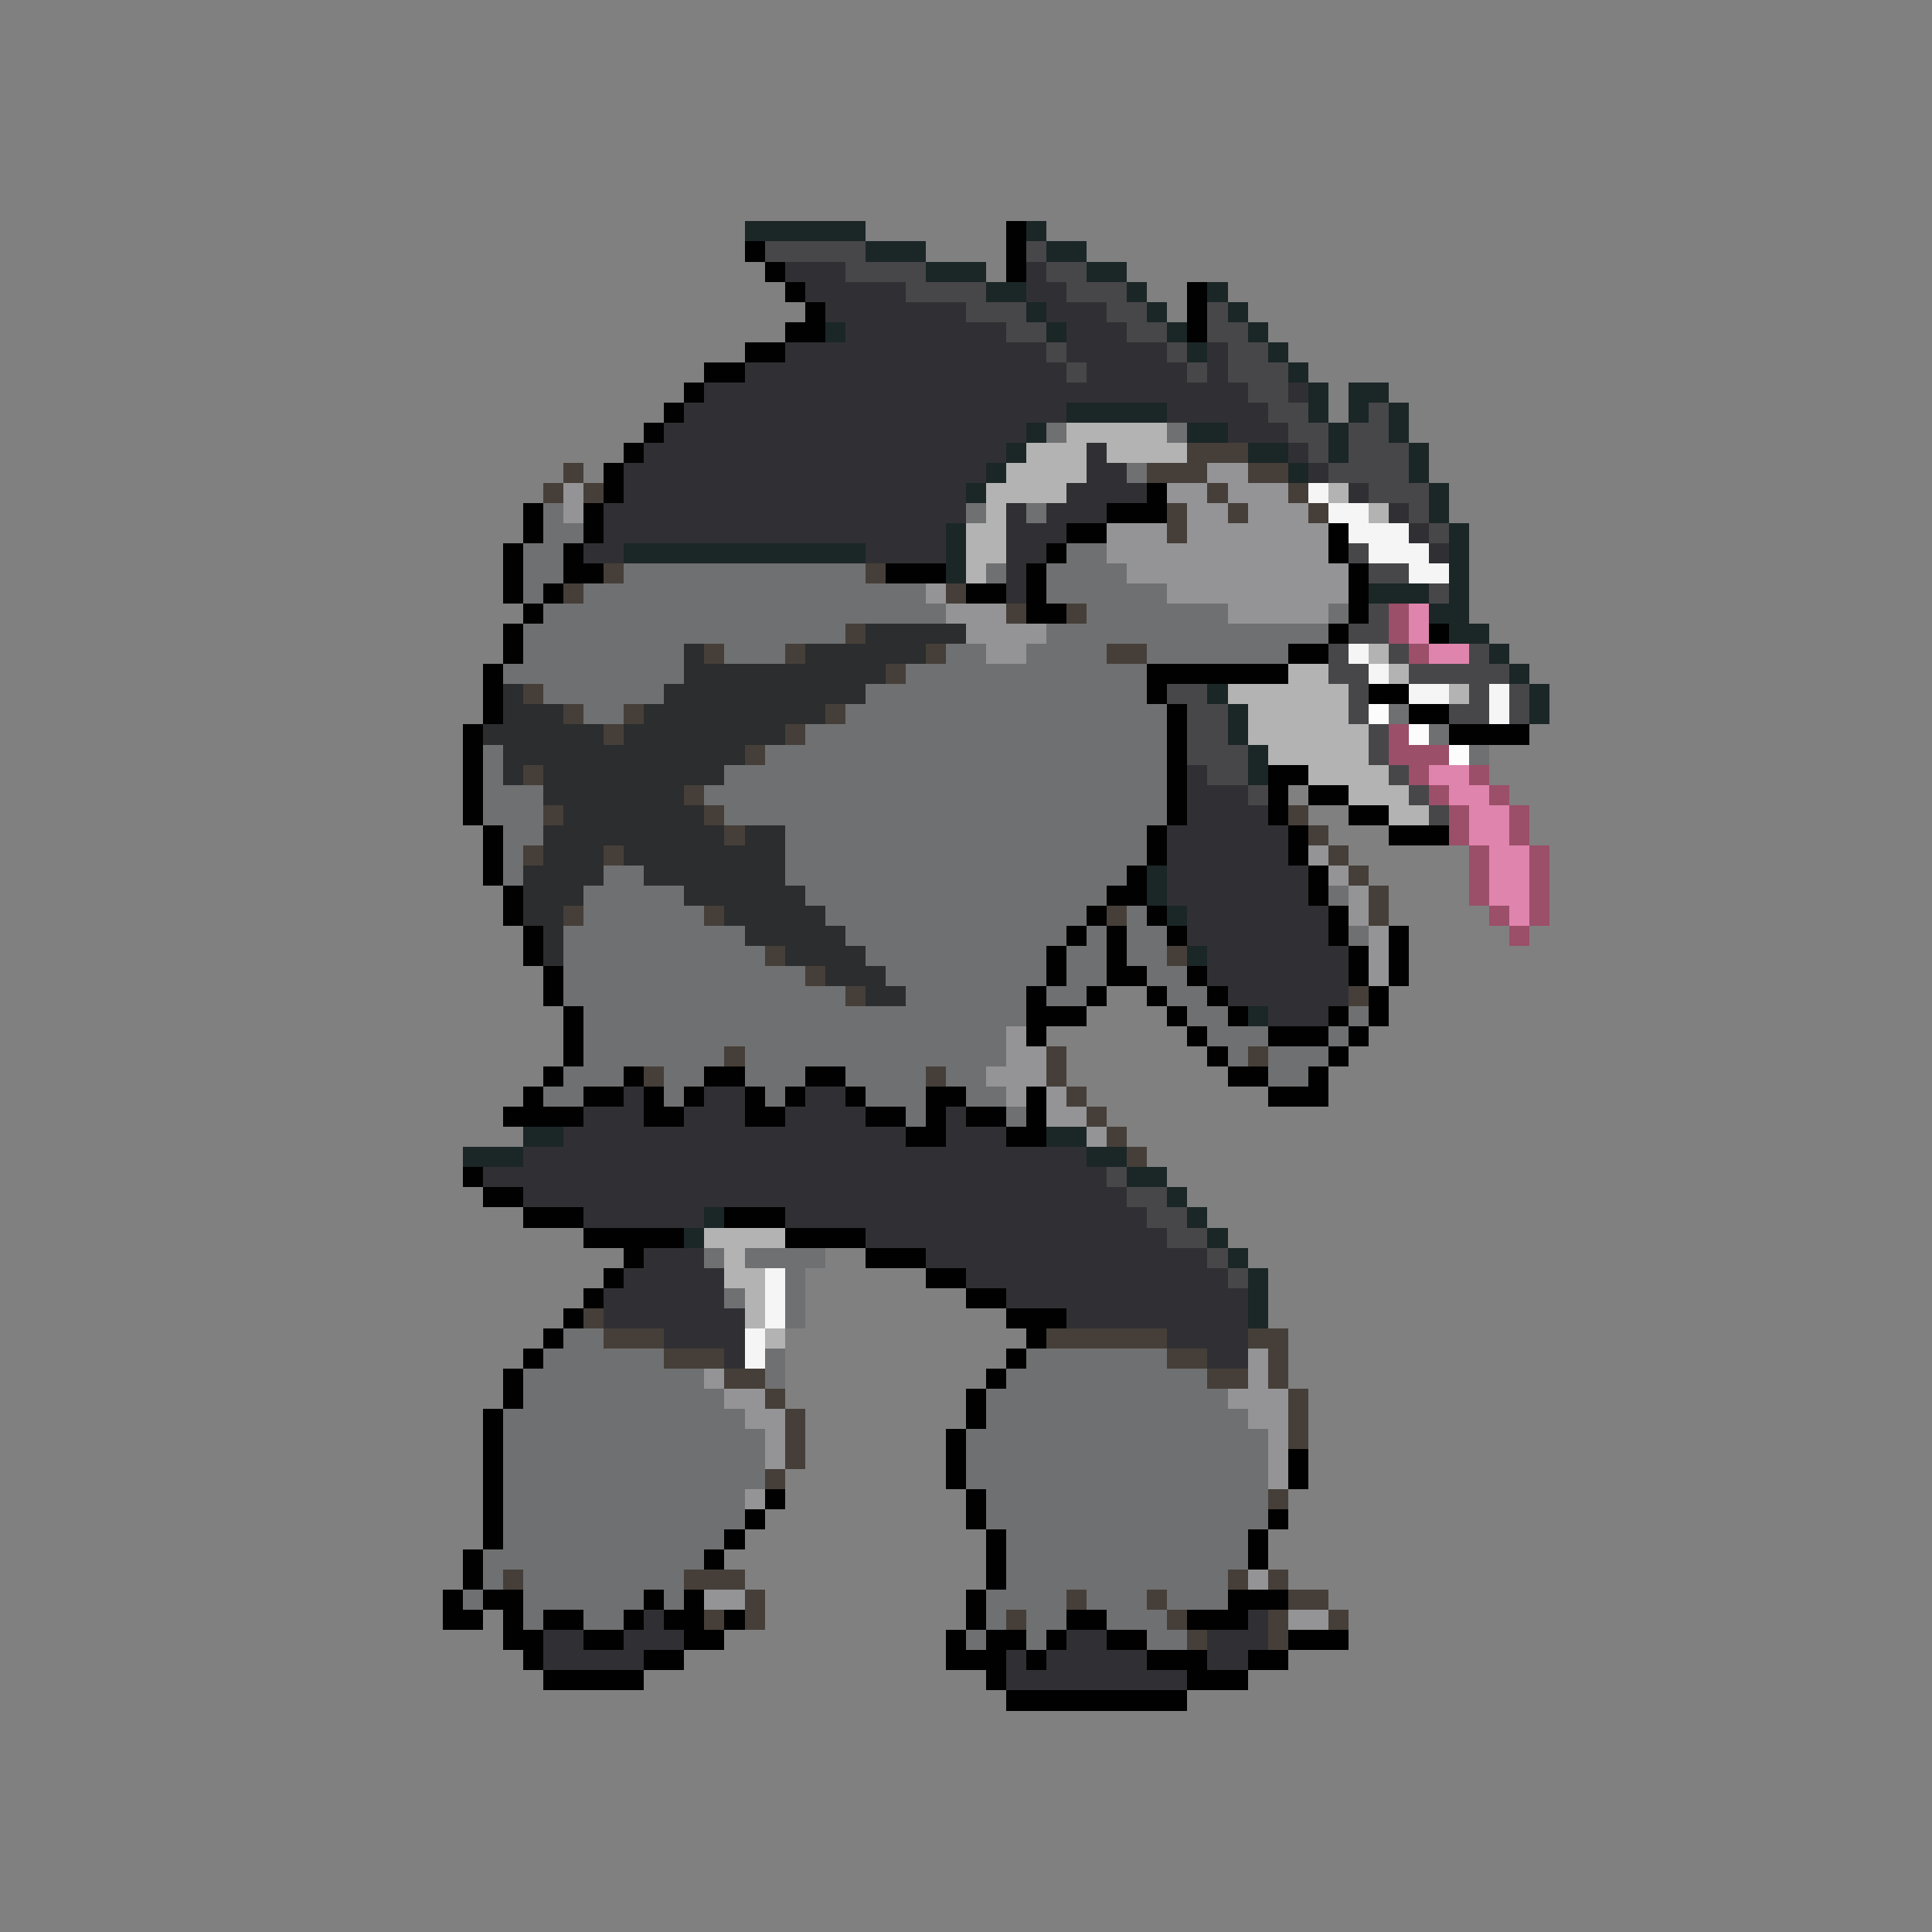 <svg xmlns="http://www.w3.org/2000/svg" viewBox="0 -0.5 96 96" shape-rendering="crispEdges">
<rect x="0" y="-0.5" width="96" height="96" fill="#808080" stroke="none"/>
<path stroke="#1b2627" d="M37 11h6M51 11h1M43 12h3M52 12h2M46 13h3M54 13h2M49 14h2M56 14h1M60 14h1M51 15h1M57 15h1M61 15h1M41 16h1M52 16h1M58 16h1M62 16h1M59 17h1M63 17h1M64 18h1M65 19h1M67 19h2M53 20h5M65 20h1M67 20h1M69 20h1M51 21h1M59 21h2M66 21h1M69 21h1M50 22h1M62 22h2M66 22h1M70 22h1M49 23h1M64 23h1M70 23h1M48 24h1M71 24h1M71 25h1M47 26h1M72 26h1M31 27h12M47 27h1M72 27h1M47 28h1M72 28h1M68 29h3M72 29h1M71 30h2M72 31h2M74 32h1M75 33h1M60 34h1M76 34h1M61 35h1M76 35h1M61 36h1M62 37h1M62 38h1M57 43h1M57 44h1M58 45h1M59 47h1M62 50h1M26 56h2M52 56h2M23 57h3M54 57h2M56 58h2M58 59h1M35 60h1M59 60h1M34 61h1M60 61h1M61 62h1M62 63h1M62 64h1M62 65h1" />
<path stroke="#010101" d="M50 11h1M37 12h1M50 12h1M38 13h1M50 13h1M39 14h1M59 14h1M40 15h1M59 15h1M39 16h2M59 16h1M37 17h2M35 18h2M34 19h1M33 20h1M32 21h1M31 22h1M30 23h1M30 24h1M57 24h1M26 25h1M29 25h1M55 25h3M26 26h1M29 26h1M53 26h2M66 26h1M25 27h1M28 27h1M52 27h1M66 27h1M25 28h1M28 28h2M44 28h3M51 28h1M67 28h1M25 29h1M27 29h1M48 29h2M51 29h1M67 29h1M26 30h1M51 30h2M67 30h1M25 31h1M66 31h1M71 31h1M25 32h1M64 32h2M24 33h1M57 33h7M24 34h1M57 34h1M68 34h2M24 35h1M58 35h1M70 35h2M23 36h1M58 36h1M72 36h4M23 37h1M58 37h1M23 38h1M58 38h1M63 38h2M23 39h1M58 39h1M63 39h1M65 39h2M23 40h1M58 40h1M63 40h1M67 40h2M24 41h1M57 41h1M64 41h1M69 41h3M24 42h1M57 42h1M64 42h1M24 43h1M56 43h1M65 43h1M25 44h1M55 44h2M65 44h1M25 45h1M54 45h1M57 45h1M66 45h1M26 46h1M53 46h1M55 46h1M58 46h1M66 46h1M69 46h1M26 47h1M52 47h1M55 47h1M67 47h1M69 47h1M27 48h1M52 48h1M55 48h2M59 48h1M67 48h1M69 48h1M27 49h1M51 49h1M54 49h1M57 49h1M60 49h1M68 49h1M28 50h1M51 50h3M58 50h1M61 50h1M66 50h1M68 50h1M28 51h1M51 51h1M59 51h1M63 51h3M67 51h1M28 52h1M60 52h1M66 52h1M27 53h1M31 53h1M35 53h2M40 53h2M61 53h2M65 53h1M26 54h1M29 54h2M32 54h1M34 54h1M37 54h1M39 54h1M42 54h1M46 54h2M51 54h1M63 54h3M25 55h4M32 55h2M37 55h2M43 55h2M46 55h1M48 55h2M51 55h1M45 56h2M50 56h2M23 58h1M24 59h2M26 60h3M36 60h3M29 61h5M39 61h4M31 62h1M43 62h3M30 63h1M46 63h2M29 64h1M48 64h2M28 65h1M50 65h3M27 66h1M51 66h1M26 67h1M50 67h1M25 68h1M49 68h1M25 69h1M48 69h1M24 70h1M48 70h1M24 71h1M47 71h1M24 72h1M47 72h1M64 72h1M24 73h1M47 73h1M64 73h1M24 74h1M38 74h1M48 74h1M24 75h1M37 75h1M48 75h1M63 75h1M24 76h1M36 76h1M49 76h1M62 76h1M23 77h1M35 77h1M49 77h1M62 77h1M23 78h1M49 78h1M22 79h1M24 79h2M32 79h1M34 79h1M48 79h1M61 79h3M22 80h2M25 80h1M27 80h2M31 80h1M33 80h2M36 80h1M48 80h1M53 80h2M59 80h3M25 81h2M29 81h2M34 81h2M47 81h1M49 81h2M52 81h1M55 81h2M64 81h3M26 82h1M32 82h2M47 82h3M51 82h1M57 82h3M62 82h2M27 83h5M49 83h1M59 83h3M50 84h9" />
<path stroke="#474749" d="M38 12h5M51 12h1M42 13h4M52 13h2M45 14h4M53 14h3M48 15h3M55 15h2M60 15h1M50 16h2M56 16h2M60 16h2M52 17h1M58 17h1M61 17h2M53 18h1M59 18h1M61 18h3M62 19h2M63 20h2M68 20h1M64 21h2M67 21h2M65 22h1M67 22h3M66 23h4M68 24h3M70 25h1M71 26h1M67 27h1M68 28h2M71 29h1M68 30h1M67 31h2M66 32h1M69 32h1M73 32h1M66 33h2M70 33h5M58 34h2M67 34h1M73 34h1M75 34h1M59 35h2M67 35h1M72 35h2M75 35h1M59 36h2M68 36h1M59 37h3M68 37h1M60 38h2M69 38h1M62 39h1M70 39h1M71 40h1M55 58h1M56 59h2M57 60h2M58 61h2M60 62h1M61 63h1" />
<path stroke="#303034" d="M39 13h3M51 13h1M40 14h5M51 14h2M41 15h7M52 15h3M42 16h8M53 16h3M39 17h13M53 17h5M60 17h1M37 18h16M54 18h5M60 18h1M35 19h27M64 19h1M34 20h19M58 20h5M33 21h18M61 21h3M32 22h18M54 22h1M64 22h1M31 23h18M54 23h2M65 23h1M31 24h17M53 24h4M67 24h1M30 25h18M50 25h1M52 25h3M69 25h1M30 26h17M50 26h3M70 26h1M29 27h2M43 27h4M50 27h2M71 27h1M50 28h1M50 29h1M59 38h1M59 39h3M59 40h4M58 41h6M58 42h6M58 43h7M58 44h7M59 45h7M59 46h7M60 47h7M60 48h7M61 49h6M63 50h3M31 54h1M35 54h2M40 54h2M29 55h3M34 55h3M39 55h4M47 55h1M28 56h17M47 56h3M26 57h28M24 58h31M26 59h30M29 60h6M39 60h18M43 61h15M32 62h3M46 62h14M31 63h5M48 63h13M30 64h6M50 64h12M30 65h7M53 65h9M33 66h4M58 66h4M36 67h1M60 67h2M32 80h1M62 80h1M27 81h2M31 81h3M53 81h2M60 81h3M27 82h5M50 82h1M52 82h5M60 82h2M50 83h9" />
<path stroke="#6f7071" d="M52 21h1M58 21h1M56 23h1M27 25h1M48 25h1M51 25h1M27 26h2M26 27h2M53 27h2M26 28h2M31 28h12M49 28h1M52 28h4M26 29h1M29 29h17M52 29h6M27 30h20M54 30h7M66 30h1M26 31h16M52 31h14M26 32h8M36 32h3M47 32h2M51 32h4M57 32h7M25 33h9M45 33h12M27 34h6M43 34h14M29 35h2M42 35h16M69 35h1M40 36h18M71 36h1M24 37h1M38 37h20M73 37h1M24 38h1M36 38h22M24 39h3M35 39h23M24 40h3M36 40h22M25 41h2M39 41h18M25 42h1M39 42h18M25 43h1M30 43h2M39 43h17M29 44h5M40 44h15M66 44h1M29 45h6M41 45h13M56 45h1M28 46h9M42 46h11M54 46h1M56 46h2M67 46h1M28 47h10M43 47h9M53 47h2M56 47h2M28 48h12M44 48h8M53 48h2M57 48h2M28 49h14M45 49h6M52 49h2M58 49h2M29 50h22M59 50h2M67 50h1M29 51h21M60 51h3M66 51h1M29 52h7M37 52h13M61 52h1M63 52h3M28 53h3M33 53h2M37 53h3M42 53h4M47 53h2M63 53h2M27 54h2M33 54h1M38 54h1M43 54h3M48 54h2M45 55h1M50 55h1M35 62h1M37 62h4M39 63h1M36 64h1M39 64h1M39 65h1M28 66h2M27 67h6M38 67h1M51 67h7M26 68h9M38 68h1M50 68h10M26 69h10M49 69h12M25 70h12M49 70h13M25 71h13M48 71h15M25 72h13M48 72h15M25 73h13M48 73h15M25 74h12M49 74h14M25 75h12M49 75h14M25 76h11M50 76h12M24 77h11M50 77h12M24 78h1M26 78h8M50 78h11M23 79h1M26 79h6M33 79h1M49 79h4M54 79h3M58 79h3M26 80h1M29 80h2M49 80h1M51 80h2M55 80h3M48 81h1M51 81h1M57 81h2" />
<path stroke="#b2b3b2" d="M53 21h5M51 22h3M55 22h4M50 23h4M49 24h4M66 24h1M49 25h1M68 25h1M48 26h2M48 27h2M48 28h1M68 32h1M64 33h2M69 33h1M61 34h6M72 34h1M62 35h5M62 36h6M63 37h5M65 38h4M67 39h3M69 40h2M35 61h4M36 62h1M36 63h2M37 64h1M37 65h1M38 66h1" />
<path stroke="#463f39" d="M59 22h3M28 23h1M57 23h3M62 23h2M27 24h1M29 24h1M60 24h1M64 24h1M58 25h1M61 25h1M65 25h1M58 26h1M30 28h1M43 28h1M28 29h1M47 29h1M50 30h1M53 30h1M42 31h1M35 32h1M39 32h1M46 32h1M55 32h2M44 33h1M26 34h1M28 35h1M31 35h1M41 35h1M30 36h1M39 36h1M37 37h1M26 38h1M34 39h1M27 40h1M35 40h1M64 40h1M36 41h1M65 41h1M26 42h1M30 42h1M66 42h1M67 43h1M68 44h1M28 45h1M35 45h1M55 45h1M68 45h1M38 47h1M58 47h1M40 48h1M42 49h1M67 49h1M36 52h1M52 52h1M62 52h1M32 53h1M46 53h1M52 53h1M53 54h1M54 55h1M55 56h1M56 57h1M29 65h1M30 66h3M52 66h6M62 66h2M33 67h3M58 67h2M63 67h1M36 68h2M60 68h2M63 68h1M38 69h1M64 69h1M39 70h1M64 70h1M39 71h1M64 71h1M39 72h1M38 73h1M63 74h1M25 78h1M34 78h3M61 78h1M63 78h1M37 79h1M53 79h1M57 79h1M64 79h2M35 80h1M37 80h1M50 80h1M58 80h1M63 80h1M66 80h1M59 81h1M63 81h1" />
<path stroke="#949496" d="M60 23h2M28 24h1M58 24h2M61 24h3M28 25h1M59 25h2M62 25h3M55 26h3M59 26h7M55 27h11M56 28h11M46 29h1M58 29h9M47 30h3M61 30h5M48 31h4M49 32h2M65 42h1M66 43h1M67 44h1M67 45h1M68 46h1M68 47h1M68 48h1M50 51h1M50 52h2M49 53h3M50 54h1M52 54h1M52 55h2M54 56h1M62 67h1M35 68h1M62 68h1M36 69h2M61 69h3M37 70h2M62 70h2M38 71h1M63 71h1M38 72h1M63 72h1M63 73h1M37 74h1M62 78h1M35 79h2M64 80h2" />
<path stroke="#f5f5f6" d="M65 24h1M66 25h2M67 26h3M68 27h3M70 28h2M67 32h1M68 33h1M70 34h2M74 34h1M74 35h1M38 63h1M38 64h1M38 65h1M37 66h1M37 67h1" />
<path stroke="#9b4f69" d="M69 30h1M69 31h1M70 32h1M69 36h1M69 37h3M70 38h1M73 38h1M71 39h1M74 39h1M72 40h1M75 40h1M72 41h1M75 41h1M73 42h1M76 42h1M73 43h1M76 43h1M73 44h1M76 44h1M74 45h1M76 45h1M75 46h1" />
<path stroke="#df84ad" d="M70 30h1M70 31h1M71 32h2M71 38h2M72 39h2M73 40h2M73 41h2M74 42h2M74 43h2M74 44h2M75 45h1" />
<path stroke="#2b2d2e" d="M43 31h5M34 32h1M40 32h6M34 33h10M25 34h1M33 34h10M25 35h3M32 35h9M24 36h6M31 36h8M25 37h12M25 38h1M27 38h9M27 39h7M28 40h7M27 41h9M37 41h2M27 42h3M31 42h8M26 43h4M32 43h7M26 44h3M34 44h6M26 45h2M36 45h5M27 46h1M37 46h5M27 47h1M39 47h4M41 48h3M43 49h2" />
<path stroke="#fcfcfc" d="M68 35h1M70 36h1M72 37h1" />
</svg>